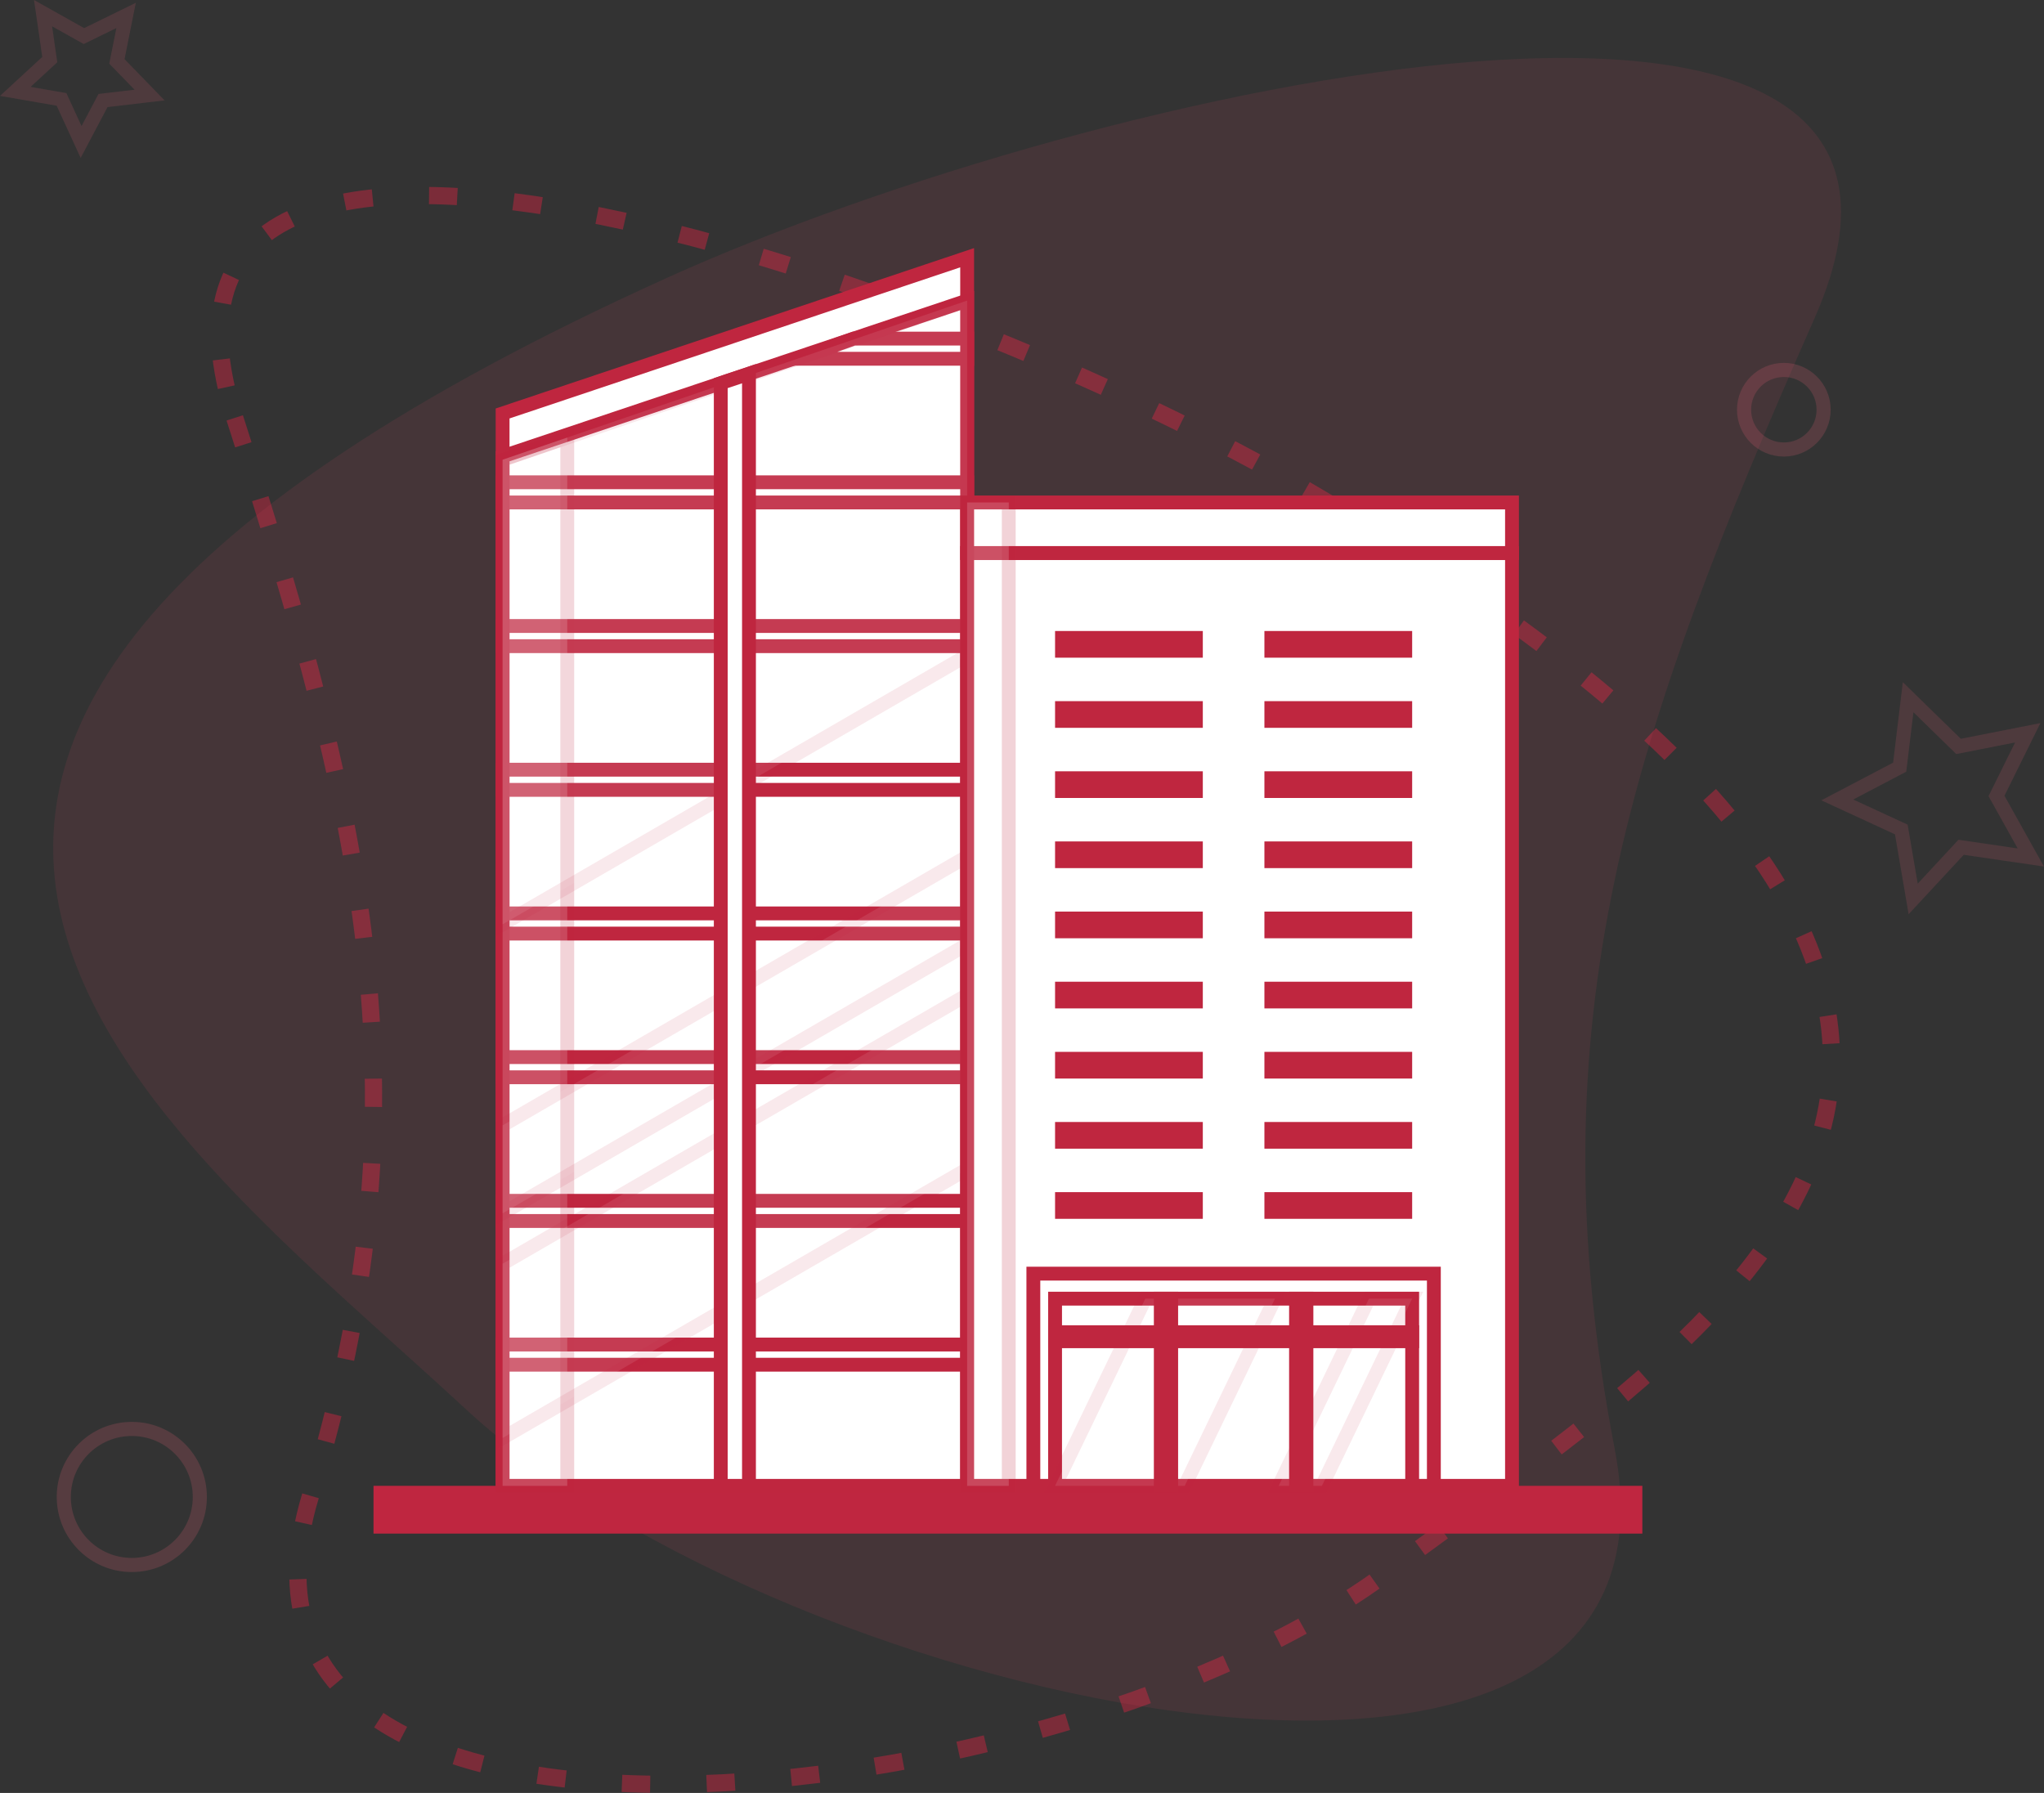 <svg xmlns="http://www.w3.org/2000/svg" width="169.422" height="148.613" viewBox="0 0 169.422 148.613">
    <rect x="0" y="0" width="169.422" height="148.613" fill="#333333" stroke="none"/>
    <defs>
        <style>
            .cls-1,.cls-3,.cls-4{fill:none}.cls-1,.cls-6,.cls-7,.cls-8{stroke:#bf263f}.cls-1,.cls-3,.cls-4,.cls-6,.cls-7,.cls-8{stroke-miterlimit:10}.cls-1{stroke-width:1.426px;stroke-dasharray:2.341 4.681;opacity:.512}.cls-2{fill:#ed4d67}.cls-2,.cls-8{opacity:.1}.cls-3,.cls-4{stroke:#f7657d;stroke-width:1.17px}.cls-3{opacity:.18}.cls-4{opacity:.14}.cls-5{fill:#bf2640}.cls-6,.cls-7,.cls-8{fill:#fff;stroke-width:1.148px}.cls-7{opacity:.2}.cls-9{fill:#bf263f}
        </style>
    </defs>
    <g id="_10" data-name="10" transform="translate(-494.967 -296.91)">
        <g id="Group_2358" data-name="Group 2358">
            <g id="Group_2354" data-name="Group 2354">
                <g id="Group_2352" data-name="Group 2352">
                    <path id="Path_826" d="M514.424 331.548c10.873 33.835 16.16 56.833 6.283 89.337-10.607 34.909 61.973 26.78 89.338 6.284 26.017-19.49 70.688-44.274-6.283-89.337-31.954-18.707-100.662-41.52-89.338-6.284z" class="cls-1" data-name="Path 826"/>
                    <path id="Path_777" d="M645.388 323.248c-15.262 34.576-23.41 58.313-16.578 93.79 7.339 38.1-68.522 21.435-95.187-3.286-25.353-23.5-69.842-54.685 16.577-93.79 35.871-16.233 111.076-32.723 95.188 3.286z" class="cls-2" data-name="Path 777"/>
                </g>
                <g id="Group_2356" data-name="Group 2356">
                    <circle id="Ellipse_80" cx="3.297" cy="3.297" r="3.297" class="cls-3" data-name="Ellipse 80" transform="translate(639.528 327.574)"/>
                    <path id="Path_823" d="M647.255 363.213l5.172-2.714.7-5.8 4.179 4.08 5.735-1.13-2.589 5.235 2.845 5.1-5.779-.845-3.973 4.282-.983-5.757z" class="cls-4" data-name="Path 823"/>
                    <path id="Path_828" d="M498.535 298l3.389 1.9 3.495-1.712-.762 3.812 2.708 2.789-3.859.453-1.817 3.438-1.623-3.531-3.83-.664 2.857-2.635z" class="cls-4" data-name="Path 828"/>
                    <circle id="Ellipse_81" cx="5.638" cy="5.638" r="5.638" class="cls-3" data-name="Ellipse 81" transform="translate(500.254 415.351)"/>
                </g>
            </g>
        </g>
        <g id="Group_3639" data-name="Group 3639">
            <path id="Rectangle_1126" d="M0 0h105.171v3.959H0z" class="cls-5" data-name="Rectangle 1126" transform="translate(525.926 420.067)"/>
            <g id="Group_3638" data-name="Group 3638">
                <g id="Group_3613" data-name="Group 3613">
                    <path id="Path_2507" d="M536.626 420.067v-88.886l38.505-12.91v101.8z" class="cls-6" data-name="Path 2507"/>
                    <path id="Path_2508" d="M536.626 420.067v-85.332l38.505-12.91v98.243z" class="cls-6" data-name="Path 2508"/>
                    <g id="Group_3612" data-name="Group 3612">
                        <path id="Path_2509" d="M575.131 326.646h-14.073l4.682-1.672h9.392z" class="cls-6" data-name="Path 2509"/>
                        <path id="Rectangle_1127" d="M0 0h38.505v1.672H0z" class="cls-6" data-name="Rectangle 1127" transform="translate(536.626 336.885)"/>
                        <path id="Rectangle_1128" d="M0 0h38.505v1.672H0z" class="cls-6" data-name="Rectangle 1128" transform="translate(536.626 348.797)"/>
                        <path id="Rectangle_1129" d="M0 0h38.505v1.672H0z" class="cls-6" data-name="Rectangle 1129" transform="translate(536.626 360.708)"/>
                        <path id="Rectangle_1130" d="M0 0h38.505v1.672H0z" class="cls-6" data-name="Rectangle 1130" transform="translate(536.626 372.62)"/>
                        <path id="Rectangle_1131" d="M0 0h38.505v1.672H0z" class="cls-6" data-name="Rectangle 1131" transform="translate(536.626 384.532)"/>
                        <path id="Rectangle_1132" d="M0 0h38.505v1.672H0z" class="cls-6" data-name="Rectangle 1132" transform="translate(536.626 396.443)"/>
                        <path id="Rectangle_1133" d="M0 0h38.505v1.672H0z" class="cls-6" data-name="Rectangle 1133" transform="translate(536.626 408.355)"/>
                    </g>
                    <path id="Path_2510" d="M536.626 335.016l5.359-1.836v86.887h-5.359z" class="cls-7" data-name="Path 2510"/>
                    <path id="Path_2511" d="M575.131 351.232l-38.505 22.289v-38.505l38.505-13.191z" class="cls-8" data-name="Path 2511"/>
                    <path id="Path_2512" d="M575.131 375.186l-38.505 22.289v-7.287l38.505-22.288z" class="cls-8" data-name="Path 2512"/>
                    <path id="Path_2513" d="M575.131 393.809L536.626 416.1v-14.442l38.505-22.289z" class="cls-8" data-name="Path 2513"/>
                    <path id="Path_2514" d="M557.048 420.067h-2.339v-91.4l2.339-.784z" class="cls-6" data-name="Path 2514"/>
                </g>
                <g id="Group_3637" data-name="Group 3637">
                    <path id="Rectangle_1134" d="M0 0h45.163v77.319H0z" class="cls-6" data-name="Rectangle 1134" transform="translate(575.131 342.748)"/>
                    <path id="Rectangle_1135" d="M0 0h45.163v4.19H0z" class="cls-6" data-name="Rectangle 1135" transform="translate(575.131 338.558)"/>
                    <path id="Rectangle_1136" d="M0 0h3.45v81.51H0z" class="cls-7" data-name="Rectangle 1136" transform="translate(575.131 338.558)"/>
                    <path id="Rectangle_1137" d="M0 0h33.197v17.588H0z" class="cls-6" data-name="Rectangle 1137" transform="translate(580.619 402.479)"/>
                    <g id="Group_3614" data-name="Group 3614">
                        <path id="Rectangle_1138" d="M0 0h29.599v15.515H0z" class="cls-6" data-name="Rectangle 1138" transform="translate(582.419 404.552)"/>
                        <path id="Path_2515" d="M593.164 420.067h-10.745l7.481-15.515h10.746z" class="cls-8" data-name="Path 2515"/>
                        <path id="Path_2516" d="M604.536 420.067h-3.578l7.481-15.515h3.578z" class="cls-8" data-name="Path 2516"/>
                        <path id="Rectangle_1139" d="M0 0h29.599v.748H0z" class="cls-6" data-name="Rectangle 1139" transform="translate(582.419 407.334)"/>
                        <path id="Rectangle_1140" d="M0 0h15.515v.862H0z" class="cls-6" data-name="Rectangle 1140" transform="rotate(90 93.746 498.298)"/>
                        <path id="Rectangle_1141" d="M0 0h15.515v.862H0z" class="cls-6" data-name="Rectangle 1141" transform="rotate(90 99.351 503.903)"/>
                    </g>
                    <g id="Group_3636" data-name="Group 3636">
                        <g id="Group_3635" data-name="Group 3635">
                            <g id="Group_3624" data-name="Group 3624">
                                <g id="Group_3615" data-name="Group 3615">
                                    <path id="Rectangle_1142" d="M0 0h12.246v2.212H0z" class="cls-9" data-name="Rectangle 1142" transform="translate(582.419 349.212)"/>
                                </g>
                                <g id="Group_3616" data-name="Group 3616">
                                    <path id="Rectangle_1143" d="M0 0h12.246v2.212H0z" class="cls-9" data-name="Rectangle 1143" transform="translate(582.419 355.026)"/>
                                </g>
                                <g id="Group_3617" data-name="Group 3617">
                                    <path id="Rectangle_1144" d="M0 0h12.246v2.212H0z" class="cls-9" data-name="Rectangle 1144" transform="translate(582.419 360.84)"/>
                                </g>
                                <g id="Group_3618" data-name="Group 3618">
                                    <path id="Rectangle_1145" d="M0 0h12.246v2.212H0z" class="cls-9" data-name="Rectangle 1145" transform="translate(582.419 366.654)"/>
                                </g>
                                <g id="Group_3619" data-name="Group 3619">
                                    <path id="Rectangle_1146" d="M0 0h12.246v2.212H0z" class="cls-9" data-name="Rectangle 1146" transform="translate(582.419 372.468)"/>
                                </g>
                                <g id="Group_3620" data-name="Group 3620">
                                    <path id="Rectangle_1147" d="M0 0h12.246v2.212H0z" class="cls-9" data-name="Rectangle 1147" transform="translate(582.419 378.282)"/>
                                </g>
                                <g id="Group_3621" data-name="Group 3621">
                                    <path id="Rectangle_1148" d="M0 0h12.246v2.212H0z" class="cls-9" data-name="Rectangle 1148" transform="translate(582.419 384.096)"/>
                                </g>
                                <g id="Group_3622" data-name="Group 3622">
                                    <path id="Rectangle_1149" d="M0 0h12.246v2.212H0z" class="cls-9" data-name="Rectangle 1149" transform="translate(582.419 389.909)"/>
                                </g>
                                <g id="Group_3623" data-name="Group 3623">
                                    <path id="Rectangle_1150" d="M0 0h12.246v2.212H0z" class="cls-9" data-name="Rectangle 1150" transform="translate(582.419 395.723)"/>
                                </g>
                            </g>
                            <g id="Group_3634" data-name="Group 3634">
                                <g id="Group_3625" data-name="Group 3625">
                                    <path id="Rectangle_1151" d="M0 0h12.246v2.212H0z" class="cls-9" data-name="Rectangle 1151" transform="translate(599.771 349.212)"/>
                                </g>
                                <g id="Group_3626" data-name="Group 3626">
                                    <path id="Rectangle_1152" d="M0 0h12.246v2.212H0z" class="cls-9" data-name="Rectangle 1152" transform="translate(599.771 355.026)"/>
                                </g>
                                <g id="Group_3627" data-name="Group 3627">
                                    <path id="Rectangle_1153" d="M0 0h12.246v2.212H0z" class="cls-9" data-name="Rectangle 1153" transform="translate(599.771 360.84)"/>
                                </g>
                                <g id="Group_3628" data-name="Group 3628">
                                    <path id="Rectangle_1154" d="M0 0h12.246v2.212H0z" class="cls-9" data-name="Rectangle 1154" transform="translate(599.771 366.654)"/>
                                </g>
                                <g id="Group_3629" data-name="Group 3629">
                                    <path id="Rectangle_1155" d="M0 0h12.246v2.212H0z" class="cls-9" data-name="Rectangle 1155" transform="translate(599.771 372.468)"/>
                                </g>
                                <g id="Group_3630" data-name="Group 3630">
                                    <path id="Rectangle_1156" d="M0 0h12.246v2.212H0z" class="cls-9" data-name="Rectangle 1156" transform="translate(599.771 378.282)"/>
                                </g>
                                <g id="Group_3631" data-name="Group 3631">
                                    <path id="Rectangle_1157" d="M0 0h12.246v2.212H0z" class="cls-9" data-name="Rectangle 1157" transform="translate(599.771 384.096)"/>
                                </g>
                                <g id="Group_3632" data-name="Group 3632">
                                    <path id="Rectangle_1158" d="M0 0h12.246v2.212H0z" class="cls-9" data-name="Rectangle 1158" transform="translate(599.771 389.909)"/>
                                </g>
                                <g id="Group_3633" data-name="Group 3633">
                                    <path id="Rectangle_1159" d="M0 0h12.246v2.212H0z" class="cls-9" data-name="Rectangle 1159" transform="translate(599.771 395.723)"/>
                                </g>
                            </g>
                        </g>
                    </g>
                </g>
            </g>
        </g>
    </g>
</svg>
